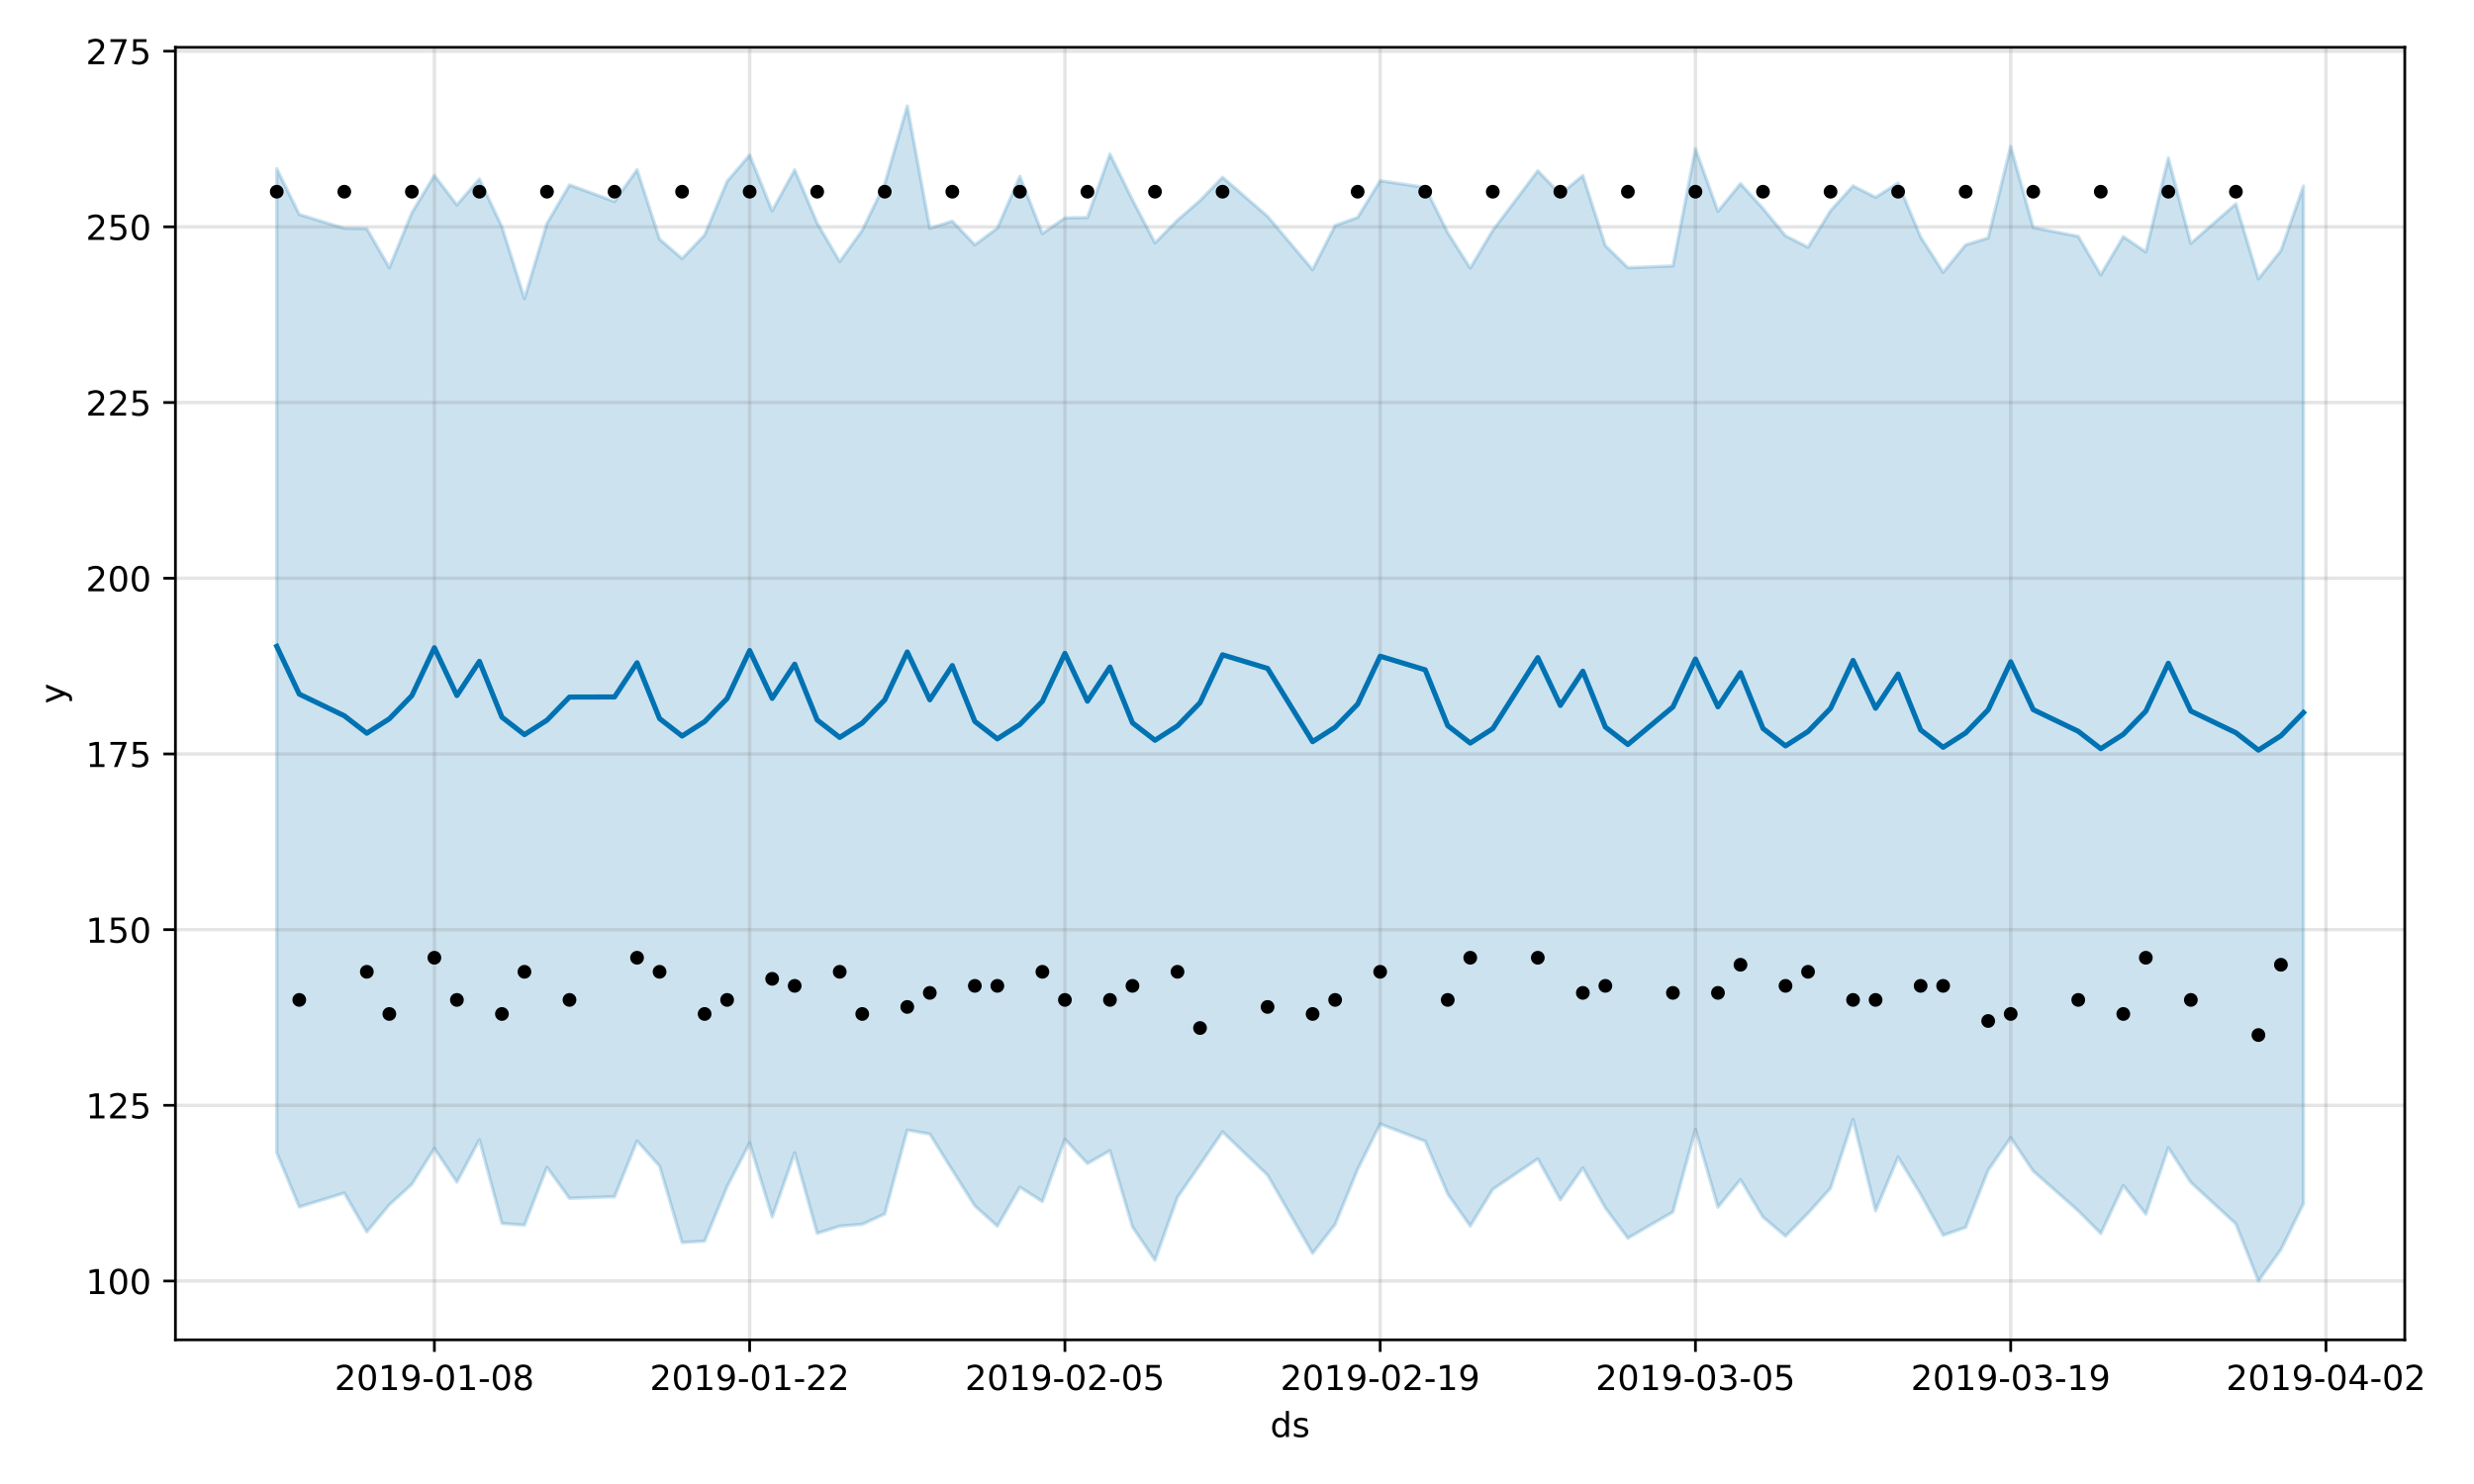 <?xml version="1.0" encoding="utf-8" standalone="no"?>
<!DOCTYPE svg PUBLIC "-//W3C//DTD SVG 1.1//EN"
  "http://www.w3.org/Graphics/SVG/1.1/DTD/svg11.dtd">
<!-- Created with matplotlib (https://matplotlib.org/) -->
<svg height="432pt" version="1.1" viewBox="0 0 720 432" width="720pt" xmlns="http://www.w3.org/2000/svg" xmlns:xlink="http://www.w3.org/1999/xlink">
 <defs>
  <style type="text/css">
*{stroke-linecap:butt;stroke-linejoin:round;}
  </style>
 </defs>
 <g id="figure_1">
  <g id="patch_1">
   <path d="M 0 432 
L 720 432 
L 720 0 
L 0 0 
z
" style="fill:#ffffff;"/>
  </g>
  <g id="axes_1">
   <g id="patch_2">
    <path d="M 51.05 390.04 
L 699.857 390.04 
L 699.857 13.775 
L 51.05 13.775 
z
" style="fill:#ffffff;"/>
   </g>
   <g id="PolyCollection_1">
    <defs>
     <path d="M 80.541 -382.906 
L 80.541 -96.44 
L 87.095 -80.652 
L 100.202 -84.703 
L 106.756 -73.385 
L 113.309 -81.29 
L 119.863 -87.249 
L 126.417 -97.696 
L 132.97 -87.876 
L 139.524 -100.201 
L 146.077 -75.854 
L 152.631 -75.352 
L 159.185 -92.188 
L 165.738 -83.172 
L 178.845 -83.622 
L 185.399 -99.852 
L 191.953 -92.558 
L 198.506 -70.298 
L 205.06 -70.698 
L 211.613 -86.546 
L 218.167 -99.253 
L 224.721 -77.732 
L 231.274 -96.392 
L 237.828 -72.971 
L 244.381 -75.054 
L 250.935 -75.602 
L 257.489 -78.601 
L 264.042 -103.026 
L 270.596 -101.881 
L 277.15 -91.343 
L 283.703 -80.964 
L 290.257 -75.062 
L 296.81 -86.408 
L 303.364 -82.224 
L 309.918 -100.345 
L 316.471 -93.293 
L 323.025 -97.032 
L 329.578 -74.829 
L 336.132 -65.132 
L 342.686 -83.489 
L 349.239 -92.957 
L 355.793 -102.507 
L 368.9 -89.908 
L 382.007 -67.159 
L 388.561 -75.566 
L 395.114 -91.583 
L 401.668 -104.788 
L 414.775 -99.788 
L 421.329 -84.414 
L 427.883 -75.091 
L 434.436 -85.778 
L 447.543 -94.643 
L 454.097 -82.739 
L 460.651 -92.003 
L 467.204 -80.363 
L 473.758 -71.558 
L 486.865 -79.182 
L 493.419 -103.18 
L 499.972 -80.593 
L 506.526 -88.61 
L 513.079 -77.681 
L 519.633 -72.159 
L 526.187 -78.817 
L 532.74 -86.108 
L 539.294 -106.113 
L 545.847 -79.528 
L 552.401 -95.169 
L 558.955 -84.326 
L 565.508 -72.395 
L 572.062 -74.697 
L 578.616 -91.323 
L 585.169 -100.811 
L 591.723 -91.083 
L 604.83 -79.508 
L 611.384 -72.924 
L 617.937 -86.874 
L 624.491 -78.58 
L 631.044 -97.886 
L 637.598 -87.772 
L 650.705 -75.711 
L 657.259 -59.063 
L 663.812 -68.241 
L 670.366 -81.592 
L 670.366 -377.826 
L 670.366 -377.826 
L 663.812 -359.039 
L 657.259 -350.829 
L 650.705 -372.657 
L 637.598 -361.159 
L 631.044 -386.002 
L 624.491 -358.658 
L 617.937 -363.101 
L 611.384 -351.992 
L 604.83 -363.192 
L 591.723 -365.757 
L 585.169 -389.397 
L 578.616 -362.741 
L 572.062 -360.705 
L 565.508 -352.735 
L 558.955 -363.019 
L 552.401 -378.702 
L 545.847 -374.559 
L 539.294 -377.882 
L 532.74 -370.653 
L 526.187 -360.015 
L 519.633 -363.351 
L 513.079 -371.304 
L 506.526 -378.537 
L 499.972 -370.482 
L 493.419 -388.715 
L 486.865 -354.582 
L 473.758 -354.073 
L 467.204 -360.514 
L 460.651 -380.876 
L 454.097 -375.457 
L 447.543 -382.283 
L 434.436 -364.934 
L 427.883 -353.967 
L 421.329 -364.263 
L 414.775 -377.442 
L 401.668 -379.384 
L 395.114 -368.697 
L 388.561 -366.348 
L 382.007 -353.5 
L 368.9 -369.017 
L 355.793 -380.403 
L 349.239 -373.611 
L 342.686 -367.918 
L 336.132 -361.294 
L 329.578 -373.824 
L 323.025 -387.129 
L 316.471 -368.689 
L 309.918 -368.558 
L 303.364 -364.003 
L 296.81 -380.653 
L 290.257 -365.584 
L 283.703 -360.734 
L 277.15 -367.616 
L 270.596 -365.538 
L 264.042 -401.122 
L 257.489 -378.481 
L 250.935 -364.942 
L 244.381 -355.837 
L 237.828 -367.053 
L 231.274 -382.546 
L 224.721 -370.641 
L 218.167 -386.871 
L 211.613 -379.212 
L 205.06 -363.579 
L 198.506 -356.721 
L 191.953 -362.383 
L 185.399 -382.602 
L 178.845 -373.345 
L 165.738 -378.169 
L 159.185 -366.962 
L 152.631 -345.108 
L 146.077 -365.96 
L 139.524 -379.912 
L 132.97 -372.364 
L 126.417 -380.935 
L 119.863 -370.054 
L 113.309 -354.101 
L 106.756 -365.435 
L 100.202 -365.53 
L 87.095 -369.566 
L 80.541 -382.906 
z
" id="m80bd7d1250" style="stroke:#0072b2;stroke-opacity:0.2;"/>
    </defs>
    <g clip-path="url(#p5b62bd7188)">
     <use style="fill:#0072b2;fill-opacity:0.2;stroke:#0072b2;stroke-opacity:0.2;" x="0" xlink:href="#m80bd7d1250" y="432"/>
    </g>
   </g>
   <g id="matplotlib.axis_1">
    <g id="xtick_1">
     <g id="line2d_1">
      <path clip-path="url(#p5b62bd7188)" d="M 126.417 390.04 
L 126.417 13.775 
" style="fill:none;stroke:#808080;stroke-linecap:square;stroke-opacity:0.2;"/>
     </g>
     <g id="line2d_2">
      <defs>
       <path d="M 0 0 
L 0 3.5 
" id="me139ade2ab" style="stroke:#000000;stroke-width:0.8;"/>
      </defs>
      <g>
       <use style="stroke:#000000;stroke-width:0.8;" x="126.417" xlink:href="#me139ade2ab" y="390.04"/>
      </g>
     </g>
     <g id="text_1">
      <!-- 2019-01-08 -->
      <defs>
       <path d="M 19.188 8.297 
L 53.609 8.297 
L 53.609 0 
L 7.328 0 
L 7.328 8.297 
Q 12.938 14.109 22.625 23.891 
Q 32.328 33.688 34.812 36.531 
Q 39.547 41.844 41.422 45.531 
Q 43.312 49.219 43.312 52.781 
Q 43.312 58.594 39.234 62.25 
Q 35.156 65.922 28.609 65.922 
Q 23.969 65.922 18.812 64.312 
Q 13.672 62.703 7.812 59.422 
L 7.812 69.391 
Q 13.766 71.781 18.938 73 
Q 24.125 74.219 28.422 74.219 
Q 39.75 74.219 46.484 68.547 
Q 53.219 62.891 53.219 53.422 
Q 53.219 48.922 51.531 44.891 
Q 49.859 40.875 45.406 35.406 
Q 44.188 33.984 37.641 27.219 
Q 31.109 20.453 19.188 8.297 
z
" id="DejaVuSans-50"/>
       <path d="M 31.781 66.406 
Q 24.172 66.406 20.328 58.906 
Q 16.5 51.422 16.5 36.375 
Q 16.5 21.391 20.328 13.891 
Q 24.172 6.391 31.781 6.391 
Q 39.453 6.391 43.281 13.891 
Q 47.125 21.391 47.125 36.375 
Q 47.125 51.422 43.281 58.906 
Q 39.453 66.406 31.781 66.406 
z
M 31.781 74.219 
Q 44.047 74.219 50.516 64.516 
Q 56.984 54.828 56.984 36.375 
Q 56.984 17.969 50.516 8.266 
Q 44.047 -1.422 31.781 -1.422 
Q 19.531 -1.422 13.062 8.266 
Q 6.594 17.969 6.594 36.375 
Q 6.594 54.828 13.062 64.516 
Q 19.531 74.219 31.781 74.219 
z
" id="DejaVuSans-48"/>
       <path d="M 12.406 8.297 
L 28.516 8.297 
L 28.516 63.922 
L 10.984 60.406 
L 10.984 69.391 
L 28.422 72.906 
L 38.281 72.906 
L 38.281 8.297 
L 54.391 8.297 
L 54.391 0 
L 12.406 0 
z
" id="DejaVuSans-49"/>
       <path d="M 10.984 1.516 
L 10.984 10.5 
Q 14.703 8.734 18.5 7.812 
Q 22.312 6.891 25.984 6.891 
Q 35.75 6.891 40.891 13.453 
Q 46.047 20.016 46.781 33.406 
Q 43.953 29.203 39.594 26.953 
Q 35.25 24.703 29.984 24.703 
Q 19.047 24.703 12.672 31.312 
Q 6.297 37.938 6.297 49.422 
Q 6.297 60.641 12.938 67.422 
Q 19.578 74.219 30.609 74.219 
Q 43.266 74.219 49.922 64.516 
Q 56.594 54.828 56.594 36.375 
Q 56.594 19.141 48.406 8.859 
Q 40.234 -1.422 26.422 -1.422 
Q 22.703 -1.422 18.891 -0.688 
Q 15.094 0.047 10.984 1.516 
z
M 30.609 32.422 
Q 37.25 32.422 41.125 36.953 
Q 45.016 41.5 45.016 49.422 
Q 45.016 57.281 41.125 61.844 
Q 37.25 66.406 30.609 66.406 
Q 23.969 66.406 20.094 61.844 
Q 16.219 57.281 16.219 49.422 
Q 16.219 41.5 20.094 36.953 
Q 23.969 32.422 30.609 32.422 
z
" id="DejaVuSans-57"/>
       <path d="M 4.891 31.391 
L 31.203 31.391 
L 31.203 23.391 
L 4.891 23.391 
z
" id="DejaVuSans-45"/>
       <path d="M 31.781 34.625 
Q 24.75 34.625 20.719 30.859 
Q 16.703 27.094 16.703 20.516 
Q 16.703 13.922 20.719 10.156 
Q 24.75 6.391 31.781 6.391 
Q 38.812 6.391 42.859 10.172 
Q 46.922 13.969 46.922 20.516 
Q 46.922 27.094 42.891 30.859 
Q 38.875 34.625 31.781 34.625 
z
M 21.922 38.812 
Q 15.578 40.375 12.031 44.719 
Q 8.5 49.078 8.5 55.328 
Q 8.5 64.062 14.719 69.141 
Q 20.953 74.219 31.781 74.219 
Q 42.672 74.219 48.875 69.141 
Q 55.078 64.062 55.078 55.328 
Q 55.078 49.078 51.531 44.719 
Q 48 40.375 41.703 38.812 
Q 48.828 37.156 52.797 32.312 
Q 56.781 27.484 56.781 20.516 
Q 56.781 9.906 50.312 4.234 
Q 43.844 -1.422 31.781 -1.422 
Q 19.734 -1.422 13.25 4.234 
Q 6.781 9.906 6.781 20.516 
Q 6.781 27.484 10.781 32.312 
Q 14.797 37.156 21.922 38.812 
z
M 18.312 54.391 
Q 18.312 48.734 21.844 45.562 
Q 25.391 42.391 31.781 42.391 
Q 38.141 42.391 41.719 45.562 
Q 45.312 48.734 45.312 54.391 
Q 45.312 60.062 41.719 63.234 
Q 38.141 66.406 31.781 66.406 
Q 25.391 66.406 21.844 63.234 
Q 18.312 60.062 18.312 54.391 
z
" id="DejaVuSans-56"/>
      </defs>
      <g transform="translate(97.359 404.638)scale(0.1 -0.1)">
       <use xlink:href="#DejaVuSans-50"/>
       <use x="63.623" xlink:href="#DejaVuSans-48"/>
       <use x="127.246" xlink:href="#DejaVuSans-49"/>
       <use x="190.869" xlink:href="#DejaVuSans-57"/>
       <use x="254.492" xlink:href="#DejaVuSans-45"/>
       <use x="290.576" xlink:href="#DejaVuSans-48"/>
       <use x="354.199" xlink:href="#DejaVuSans-49"/>
       <use x="417.822" xlink:href="#DejaVuSans-45"/>
       <use x="453.906" xlink:href="#DejaVuSans-48"/>
       <use x="517.529" xlink:href="#DejaVuSans-56"/>
      </g>
     </g>
    </g>
    <g id="xtick_2">
     <g id="line2d_3">
      <path clip-path="url(#p5b62bd7188)" d="M 218.167 390.04 
L 218.167 13.775 
" style="fill:none;stroke:#808080;stroke-linecap:square;stroke-opacity:0.2;"/>
     </g>
     <g id="line2d_4">
      <g>
       <use style="stroke:#000000;stroke-width:0.8;" x="218.167" xlink:href="#me139ade2ab" y="390.04"/>
      </g>
     </g>
     <g id="text_2">
      <!-- 2019-01-22 -->
      <g transform="translate(189.109 404.638)scale(0.1 -0.1)">
       <use xlink:href="#DejaVuSans-50"/>
       <use x="63.623" xlink:href="#DejaVuSans-48"/>
       <use x="127.246" xlink:href="#DejaVuSans-49"/>
       <use x="190.869" xlink:href="#DejaVuSans-57"/>
       <use x="254.492" xlink:href="#DejaVuSans-45"/>
       <use x="290.576" xlink:href="#DejaVuSans-48"/>
       <use x="354.199" xlink:href="#DejaVuSans-49"/>
       <use x="417.822" xlink:href="#DejaVuSans-45"/>
       <use x="453.906" xlink:href="#DejaVuSans-50"/>
       <use x="517.529" xlink:href="#DejaVuSans-50"/>
      </g>
     </g>
    </g>
    <g id="xtick_3">
     <g id="line2d_5">
      <path clip-path="url(#p5b62bd7188)" d="M 309.918 390.04 
L 309.918 13.775 
" style="fill:none;stroke:#808080;stroke-linecap:square;stroke-opacity:0.2;"/>
     </g>
     <g id="line2d_6">
      <g>
       <use style="stroke:#000000;stroke-width:0.8;" x="309.918" xlink:href="#me139ade2ab" y="390.04"/>
      </g>
     </g>
     <g id="text_3">
      <!-- 2019-02-05 -->
      <defs>
       <path d="M 10.797 72.906 
L 49.516 72.906 
L 49.516 64.594 
L 19.828 64.594 
L 19.828 46.734 
Q 21.969 47.469 24.109 47.828 
Q 26.266 48.188 28.422 48.188 
Q 40.625 48.188 47.75 41.5 
Q 54.891 34.812 54.891 23.391 
Q 54.891 11.625 47.562 5.094 
Q 40.234 -1.422 26.906 -1.422 
Q 22.312 -1.422 17.547 -0.641 
Q 12.797 0.141 7.719 1.703 
L 7.719 11.625 
Q 12.109 9.234 16.797 8.062 
Q 21.484 6.891 26.703 6.891 
Q 35.156 6.891 40.078 11.328 
Q 45.016 15.766 45.016 23.391 
Q 45.016 31 40.078 35.438 
Q 35.156 39.891 26.703 39.891 
Q 22.75 39.891 18.812 39.016 
Q 14.891 38.141 10.797 36.281 
z
" id="DejaVuSans-53"/>
      </defs>
      <g transform="translate(280.86 404.638)scale(0.1 -0.1)">
       <use xlink:href="#DejaVuSans-50"/>
       <use x="63.623" xlink:href="#DejaVuSans-48"/>
       <use x="127.246" xlink:href="#DejaVuSans-49"/>
       <use x="190.869" xlink:href="#DejaVuSans-57"/>
       <use x="254.492" xlink:href="#DejaVuSans-45"/>
       <use x="290.576" xlink:href="#DejaVuSans-48"/>
       <use x="354.199" xlink:href="#DejaVuSans-50"/>
       <use x="417.822" xlink:href="#DejaVuSans-45"/>
       <use x="453.906" xlink:href="#DejaVuSans-48"/>
       <use x="517.529" xlink:href="#DejaVuSans-53"/>
      </g>
     </g>
    </g>
    <g id="xtick_4">
     <g id="line2d_7">
      <path clip-path="url(#p5b62bd7188)" d="M 401.668 390.04 
L 401.668 13.775 
" style="fill:none;stroke:#808080;stroke-linecap:square;stroke-opacity:0.2;"/>
     </g>
     <g id="line2d_8">
      <g>
       <use style="stroke:#000000;stroke-width:0.8;" x="401.668" xlink:href="#me139ade2ab" y="390.04"/>
      </g>
     </g>
     <g id="text_4">
      <!-- 2019-02-19 -->
      <g transform="translate(372.61 404.638)scale(0.1 -0.1)">
       <use xlink:href="#DejaVuSans-50"/>
       <use x="63.623" xlink:href="#DejaVuSans-48"/>
       <use x="127.246" xlink:href="#DejaVuSans-49"/>
       <use x="190.869" xlink:href="#DejaVuSans-57"/>
       <use x="254.492" xlink:href="#DejaVuSans-45"/>
       <use x="290.576" xlink:href="#DejaVuSans-48"/>
       <use x="354.199" xlink:href="#DejaVuSans-50"/>
       <use x="417.822" xlink:href="#DejaVuSans-45"/>
       <use x="453.906" xlink:href="#DejaVuSans-49"/>
       <use x="517.529" xlink:href="#DejaVuSans-57"/>
      </g>
     </g>
    </g>
    <g id="xtick_5">
     <g id="line2d_9">
      <path clip-path="url(#p5b62bd7188)" d="M 493.419 390.04 
L 493.419 13.775 
" style="fill:none;stroke:#808080;stroke-linecap:square;stroke-opacity:0.2;"/>
     </g>
     <g id="line2d_10">
      <g>
       <use style="stroke:#000000;stroke-width:0.8;" x="493.419" xlink:href="#me139ade2ab" y="390.04"/>
      </g>
     </g>
     <g id="text_5">
      <!-- 2019-03-05 -->
      <defs>
       <path d="M 40.578 39.312 
Q 47.656 37.797 51.625 33 
Q 55.609 28.219 55.609 21.188 
Q 55.609 10.406 48.188 4.484 
Q 40.766 -1.422 27.094 -1.422 
Q 22.516 -1.422 17.656 -0.516 
Q 12.797 0.391 7.625 2.203 
L 7.625 11.719 
Q 11.719 9.328 16.594 8.109 
Q 21.484 6.891 26.812 6.891 
Q 36.078 6.891 40.938 10.547 
Q 45.797 14.203 45.797 21.188 
Q 45.797 27.641 41.281 31.266 
Q 36.766 34.906 28.719 34.906 
L 20.219 34.906 
L 20.219 43.016 
L 29.109 43.016 
Q 36.375 43.016 40.234 45.922 
Q 44.094 48.828 44.094 54.297 
Q 44.094 59.906 40.109 62.906 
Q 36.141 65.922 28.719 65.922 
Q 24.656 65.922 20.016 65.031 
Q 15.375 64.156 9.812 62.312 
L 9.812 71.094 
Q 15.438 72.656 20.344 73.438 
Q 25.25 74.219 29.594 74.219 
Q 40.828 74.219 47.359 69.109 
Q 53.906 64.016 53.906 55.328 
Q 53.906 49.266 50.438 45.094 
Q 46.969 40.922 40.578 39.312 
z
" id="DejaVuSans-51"/>
      </defs>
      <g transform="translate(464.361 404.638)scale(0.1 -0.1)">
       <use xlink:href="#DejaVuSans-50"/>
       <use x="63.623" xlink:href="#DejaVuSans-48"/>
       <use x="127.246" xlink:href="#DejaVuSans-49"/>
       <use x="190.869" xlink:href="#DejaVuSans-57"/>
       <use x="254.492" xlink:href="#DejaVuSans-45"/>
       <use x="290.576" xlink:href="#DejaVuSans-48"/>
       <use x="354.199" xlink:href="#DejaVuSans-51"/>
       <use x="417.822" xlink:href="#DejaVuSans-45"/>
       <use x="453.906" xlink:href="#DejaVuSans-48"/>
       <use x="517.529" xlink:href="#DejaVuSans-53"/>
      </g>
     </g>
    </g>
    <g id="xtick_6">
     <g id="line2d_11">
      <path clip-path="url(#p5b62bd7188)" d="M 585.169 390.04 
L 585.169 13.775 
" style="fill:none;stroke:#808080;stroke-linecap:square;stroke-opacity:0.2;"/>
     </g>
     <g id="line2d_12">
      <g>
       <use style="stroke:#000000;stroke-width:0.8;" x="585.169" xlink:href="#me139ade2ab" y="390.04"/>
      </g>
     </g>
     <g id="text_6">
      <!-- 2019-03-19 -->
      <g transform="translate(556.111 404.638)scale(0.1 -0.1)">
       <use xlink:href="#DejaVuSans-50"/>
       <use x="63.623" xlink:href="#DejaVuSans-48"/>
       <use x="127.246" xlink:href="#DejaVuSans-49"/>
       <use x="190.869" xlink:href="#DejaVuSans-57"/>
       <use x="254.492" xlink:href="#DejaVuSans-45"/>
       <use x="290.576" xlink:href="#DejaVuSans-48"/>
       <use x="354.199" xlink:href="#DejaVuSans-51"/>
       <use x="417.822" xlink:href="#DejaVuSans-45"/>
       <use x="453.906" xlink:href="#DejaVuSans-49"/>
       <use x="517.529" xlink:href="#DejaVuSans-57"/>
      </g>
     </g>
    </g>
    <g id="xtick_7">
     <g id="line2d_13">
      <path clip-path="url(#p5b62bd7188)" d="M 676.92 390.04 
L 676.92 13.775 
" style="fill:none;stroke:#808080;stroke-linecap:square;stroke-opacity:0.2;"/>
     </g>
     <g id="line2d_14">
      <g>
       <use style="stroke:#000000;stroke-width:0.8;" x="676.92" xlink:href="#me139ade2ab" y="390.04"/>
      </g>
     </g>
     <g id="text_7">
      <!-- 2019-04-02 -->
      <defs>
       <path d="M 37.797 64.312 
L 12.891 25.391 
L 37.797 25.391 
z
M 35.203 72.906 
L 47.609 72.906 
L 47.609 25.391 
L 58.016 25.391 
L 58.016 17.188 
L 47.609 17.188 
L 47.609 0 
L 37.797 0 
L 37.797 17.188 
L 4.891 17.188 
L 4.891 26.703 
z
" id="DejaVuSans-52"/>
      </defs>
      <g transform="translate(647.862 404.638)scale(0.1 -0.1)">
       <use xlink:href="#DejaVuSans-50"/>
       <use x="63.623" xlink:href="#DejaVuSans-48"/>
       <use x="127.246" xlink:href="#DejaVuSans-49"/>
       <use x="190.869" xlink:href="#DejaVuSans-57"/>
       <use x="254.492" xlink:href="#DejaVuSans-45"/>
       <use x="290.576" xlink:href="#DejaVuSans-48"/>
       <use x="354.199" xlink:href="#DejaVuSans-52"/>
       <use x="417.822" xlink:href="#DejaVuSans-45"/>
       <use x="453.906" xlink:href="#DejaVuSans-48"/>
       <use x="517.529" xlink:href="#DejaVuSans-50"/>
      </g>
     </g>
    </g>
    <g id="text_8">
     <!-- ds -->
     <defs>
      <path d="M 45.406 46.391 
L 45.406 75.984 
L 54.391 75.984 
L 54.391 0 
L 45.406 0 
L 45.406 8.203 
Q 42.578 3.328 38.25 0.953 
Q 33.938 -1.422 27.875 -1.422 
Q 17.969 -1.422 11.734 6.484 
Q 5.516 14.406 5.516 27.297 
Q 5.516 40.188 11.734 48.094 
Q 17.969 56 27.875 56 
Q 33.938 56 38.25 53.625 
Q 42.578 51.266 45.406 46.391 
z
M 14.797 27.297 
Q 14.797 17.391 18.875 11.75 
Q 22.953 6.109 30.078 6.109 
Q 37.203 6.109 41.297 11.75 
Q 45.406 17.391 45.406 27.297 
Q 45.406 37.203 41.297 42.844 
Q 37.203 48.484 30.078 48.484 
Q 22.953 48.484 18.875 42.844 
Q 14.797 37.203 14.797 27.297 
z
" id="DejaVuSans-100"/>
      <path d="M 44.281 53.078 
L 44.281 44.578 
Q 40.484 46.531 36.375 47.5 
Q 32.281 48.484 27.875 48.484 
Q 21.188 48.484 17.844 46.438 
Q 14.5 44.391 14.5 40.281 
Q 14.5 37.156 16.891 35.375 
Q 19.281 33.594 26.516 31.984 
L 29.594 31.297 
Q 39.156 29.25 43.188 25.516 
Q 47.219 21.781 47.219 15.094 
Q 47.219 7.469 41.188 3.016 
Q 35.156 -1.422 24.609 -1.422 
Q 20.219 -1.422 15.453 -0.562 
Q 10.688 0.297 5.422 2 
L 5.422 11.281 
Q 10.406 8.688 15.234 7.391 
Q 20.062 6.109 24.812 6.109 
Q 31.156 6.109 34.562 8.281 
Q 37.984 10.453 37.984 14.406 
Q 37.984 18.062 35.516 20.016 
Q 33.062 21.969 24.703 23.781 
L 21.578 24.516 
Q 13.234 26.266 9.516 29.906 
Q 5.812 33.547 5.812 39.891 
Q 5.812 47.609 11.281 51.797 
Q 16.75 56 26.812 56 
Q 31.781 56 36.172 55.266 
Q 40.578 54.547 44.281 53.078 
z
" id="DejaVuSans-115"/>
     </defs>
     <g transform="translate(369.675 418.317)scale(0.1 -0.1)">
      <use xlink:href="#DejaVuSans-100"/>
      <use x="63.477" xlink:href="#DejaVuSans-115"/>
     </g>
    </g>
   </g>
   <g id="matplotlib.axis_2">
    <g id="ytick_1">
     <g id="line2d_15">
      <path clip-path="url(#p5b62bd7188)" d="M 51.05 372.912 
L 699.857 372.912 
" style="fill:none;stroke:#808080;stroke-linecap:square;stroke-opacity:0.2;"/>
     </g>
     <g id="line2d_16">
      <defs>
       <path d="M 0 0 
L -3.5 0 
" id="m3fdd647841" style="stroke:#000000;stroke-width:0.8;"/>
      </defs>
      <g>
       <use style="stroke:#000000;stroke-width:0.8;" x="51.05" xlink:href="#m3fdd647841" y="372.912"/>
      </g>
     </g>
     <g id="text_9">
      <!-- 100 -->
      <g transform="translate(24.962 376.712)scale(0.1 -0.1)">
       <use xlink:href="#DejaVuSans-49"/>
       <use x="63.623" xlink:href="#DejaVuSans-48"/>
       <use x="127.246" xlink:href="#DejaVuSans-48"/>
      </g>
     </g>
    </g>
    <g id="ytick_2">
     <g id="line2d_17">
      <path clip-path="url(#p5b62bd7188)" d="M 51.05 321.766 
L 699.857 321.766 
" style="fill:none;stroke:#808080;stroke-linecap:square;stroke-opacity:0.2;"/>
     </g>
     <g id="line2d_18">
      <g>
       <use style="stroke:#000000;stroke-width:0.8;" x="51.05" xlink:href="#m3fdd647841" y="321.766"/>
      </g>
     </g>
     <g id="text_10">
      <!-- 125 -->
      <g transform="translate(24.962 325.565)scale(0.1 -0.1)">
       <use xlink:href="#DejaVuSans-49"/>
       <use x="63.623" xlink:href="#DejaVuSans-50"/>
       <use x="127.246" xlink:href="#DejaVuSans-53"/>
      </g>
     </g>
    </g>
    <g id="ytick_3">
     <g id="line2d_19">
      <path clip-path="url(#p5b62bd7188)" d="M 51.05 270.62 
L 699.857 270.62 
" style="fill:none;stroke:#808080;stroke-linecap:square;stroke-opacity:0.2;"/>
     </g>
     <g id="line2d_20">
      <g>
       <use style="stroke:#000000;stroke-width:0.8;" x="51.05" xlink:href="#m3fdd647841" y="270.62"/>
      </g>
     </g>
     <g id="text_11">
      <!-- 150 -->
      <g transform="translate(24.962 274.419)scale(0.1 -0.1)">
       <use xlink:href="#DejaVuSans-49"/>
       <use x="63.623" xlink:href="#DejaVuSans-53"/>
       <use x="127.246" xlink:href="#DejaVuSans-48"/>
      </g>
     </g>
    </g>
    <g id="ytick_4">
     <g id="line2d_21">
      <path clip-path="url(#p5b62bd7188)" d="M 51.05 219.474 
L 699.857 219.474 
" style="fill:none;stroke:#808080;stroke-linecap:square;stroke-opacity:0.2;"/>
     </g>
     <g id="line2d_22">
      <g>
       <use style="stroke:#000000;stroke-width:0.8;" x="51.05" xlink:href="#m3fdd647841" y="219.474"/>
      </g>
     </g>
     <g id="text_12">
      <!-- 175 -->
      <defs>
       <path d="M 8.203 72.906 
L 55.078 72.906 
L 55.078 68.703 
L 28.609 0 
L 18.312 0 
L 43.219 64.594 
L 8.203 64.594 
z
" id="DejaVuSans-55"/>
      </defs>
      <g transform="translate(24.962 223.273)scale(0.1 -0.1)">
       <use xlink:href="#DejaVuSans-49"/>
       <use x="63.623" xlink:href="#DejaVuSans-55"/>
       <use x="127.246" xlink:href="#DejaVuSans-53"/>
      </g>
     </g>
    </g>
    <g id="ytick_5">
     <g id="line2d_23">
      <path clip-path="url(#p5b62bd7188)" d="M 51.05 168.328 
L 699.857 168.328 
" style="fill:none;stroke:#808080;stroke-linecap:square;stroke-opacity:0.2;"/>
     </g>
     <g id="line2d_24">
      <g>
       <use style="stroke:#000000;stroke-width:0.8;" x="51.05" xlink:href="#m3fdd647841" y="168.328"/>
      </g>
     </g>
     <g id="text_13">
      <!-- 200 -->
      <g transform="translate(24.962 172.127)scale(0.1 -0.1)">
       <use xlink:href="#DejaVuSans-50"/>
       <use x="63.623" xlink:href="#DejaVuSans-48"/>
       <use x="127.246" xlink:href="#DejaVuSans-48"/>
      </g>
     </g>
    </g>
    <g id="ytick_6">
     <g id="line2d_25">
      <path clip-path="url(#p5b62bd7188)" d="M 51.05 117.181 
L 699.857 117.181 
" style="fill:none;stroke:#808080;stroke-linecap:square;stroke-opacity:0.2;"/>
     </g>
     <g id="line2d_26">
      <g>
       <use style="stroke:#000000;stroke-width:0.8;" x="51.05" xlink:href="#m3fdd647841" y="117.181"/>
      </g>
     </g>
     <g id="text_14">
      <!-- 225 -->
      <g transform="translate(24.962 120.981)scale(0.1 -0.1)">
       <use xlink:href="#DejaVuSans-50"/>
       <use x="63.623" xlink:href="#DejaVuSans-50"/>
       <use x="127.246" xlink:href="#DejaVuSans-53"/>
      </g>
     </g>
    </g>
    <g id="ytick_7">
     <g id="line2d_27">
      <path clip-path="url(#p5b62bd7188)" d="M 51.05 66.035 
L 699.857 66.035 
" style="fill:none;stroke:#808080;stroke-linecap:square;stroke-opacity:0.2;"/>
     </g>
     <g id="line2d_28">
      <g>
       <use style="stroke:#000000;stroke-width:0.8;" x="51.05" xlink:href="#m3fdd647841" y="66.035"/>
      </g>
     </g>
     <g id="text_15">
      <!-- 250 -->
      <g transform="translate(24.962 69.835)scale(0.1 -0.1)">
       <use xlink:href="#DejaVuSans-50"/>
       <use x="63.623" xlink:href="#DejaVuSans-53"/>
       <use x="127.246" xlink:href="#DejaVuSans-48"/>
      </g>
     </g>
    </g>
    <g id="ytick_8">
     <g id="line2d_29">
      <path clip-path="url(#p5b62bd7188)" d="M 51.05 14.889 
L 699.857 14.889 
" style="fill:none;stroke:#808080;stroke-linecap:square;stroke-opacity:0.2;"/>
     </g>
     <g id="line2d_30">
      <g>
       <use style="stroke:#000000;stroke-width:0.8;" x="51.05" xlink:href="#m3fdd647841" y="14.889"/>
      </g>
     </g>
     <g id="text_16">
      <!-- 275 -->
      <g transform="translate(24.962 18.688)scale(0.1 -0.1)">
       <use xlink:href="#DejaVuSans-50"/>
       <use x="63.623" xlink:href="#DejaVuSans-55"/>
       <use x="127.246" xlink:href="#DejaVuSans-53"/>
      </g>
     </g>
    </g>
    <g id="text_17">
     <!-- y -->
     <defs>
      <path d="M 32.172 -5.078 
Q 28.375 -14.844 24.75 -17.812 
Q 21.141 -20.797 15.094 -20.797 
L 7.906 -20.797 
L 7.906 -13.281 
L 13.188 -13.281 
Q 16.891 -13.281 18.938 -11.516 
Q 21 -9.766 23.484 -3.219 
L 25.094 0.875 
L 2.984 54.688 
L 12.5 54.688 
L 29.594 11.922 
L 46.688 54.688 
L 56.203 54.688 
z
" id="DejaVuSans-121"/>
     </defs>
     <g transform="translate(18.883 204.867)rotate(-90)scale(0.1 -0.1)">
      <use xlink:href="#DejaVuSans-121"/>
     </g>
    </g>
   </g>
   <g id="line2d_31">
    <defs>
     <path d="M 0 1.5 
C 0.398 1.5 0.779 1.342 1.061 1.061 
C 1.342 0.779 1.5 0.398 1.5 0 
C 1.5 -0.398 1.342 -0.779 1.061 -1.061 
C 0.779 -1.342 0.398 -1.5 0 -1.5 
C -0.398 -1.5 -0.779 -1.342 -1.061 -1.061 
C -1.342 -0.779 -1.5 -0.398 -1.5 0 
C -1.5 0.398 -1.342 0.779 -1.061 1.061 
C -0.779 1.342 -0.398 1.5 0 1.5 
z
" id="ma943785cd3" style="stroke:#000000;"/>
    </defs>
    <g clip-path="url(#p5b62bd7188)">
     <use style="stroke:#000000;" x="80.541" xlink:href="#ma943785cd3" y="55.806"/>
     <use style="stroke:#000000;" x="87.095" xlink:href="#ma943785cd3" y="291.078"/>
     <use style="stroke:#000000;" x="100.202" xlink:href="#ma943785cd3" y="55.806"/>
     <use style="stroke:#000000;" x="106.756" xlink:href="#ma943785cd3" y="282.895"/>
     <use style="stroke:#000000;" x="113.309" xlink:href="#ma943785cd3" y="295.17"/>
     <use style="stroke:#000000;" x="119.863" xlink:href="#ma943785cd3" y="55.806"/>
     <use style="stroke:#000000;" x="126.417" xlink:href="#ma943785cd3" y="278.803"/>
     <use style="stroke:#000000;" x="132.97" xlink:href="#ma943785cd3" y="291.078"/>
     <use style="stroke:#000000;" x="139.524" xlink:href="#ma943785cd3" y="55.806"/>
     <use style="stroke:#000000;" x="146.077" xlink:href="#ma943785cd3" y="295.17"/>
     <use style="stroke:#000000;" x="152.631" xlink:href="#ma943785cd3" y="282.895"/>
     <use style="stroke:#000000;" x="159.185" xlink:href="#ma943785cd3" y="55.806"/>
     <use style="stroke:#000000;" x="165.738" xlink:href="#ma943785cd3" y="291.078"/>
     <use style="stroke:#000000;" x="178.845" xlink:href="#ma943785cd3" y="55.806"/>
     <use style="stroke:#000000;" x="185.399" xlink:href="#ma943785cd3" y="278.803"/>
     <use style="stroke:#000000;" x="191.953" xlink:href="#ma943785cd3" y="282.895"/>
     <use style="stroke:#000000;" x="198.506" xlink:href="#ma943785cd3" y="55.806"/>
     <use style="stroke:#000000;" x="205.06" xlink:href="#ma943785cd3" y="295.17"/>
     <use style="stroke:#000000;" x="211.613" xlink:href="#ma943785cd3" y="291.078"/>
     <use style="stroke:#000000;" x="218.167" xlink:href="#ma943785cd3" y="55.806"/>
     <use style="stroke:#000000;" x="224.721" xlink:href="#ma943785cd3" y="284.941"/>
     <use style="stroke:#000000;" x="231.274" xlink:href="#ma943785cd3" y="286.987"/>
     <use style="stroke:#000000;" x="237.828" xlink:href="#ma943785cd3" y="55.806"/>
     <use style="stroke:#000000;" x="244.381" xlink:href="#ma943785cd3" y="282.895"/>
     <use style="stroke:#000000;" x="250.935" xlink:href="#ma943785cd3" y="295.17"/>
     <use style="stroke:#000000;" x="257.489" xlink:href="#ma943785cd3" y="55.806"/>
     <use style="stroke:#000000;" x="264.042" xlink:href="#ma943785cd3" y="293.124"/>
     <use style="stroke:#000000;" x="270.596" xlink:href="#ma943785cd3" y="289.033"/>
     <use style="stroke:#000000;" x="277.15" xlink:href="#ma943785cd3" y="55.806"/>
     <use style="stroke:#000000;" x="283.703" xlink:href="#ma943785cd3" y="286.987"/>
     <use style="stroke:#000000;" x="290.257" xlink:href="#ma943785cd3" y="286.987"/>
     <use style="stroke:#000000;" x="296.81" xlink:href="#ma943785cd3" y="55.806"/>
     <use style="stroke:#000000;" x="303.364" xlink:href="#ma943785cd3" y="282.895"/>
     <use style="stroke:#000000;" x="309.918" xlink:href="#ma943785cd3" y="291.078"/>
     <use style="stroke:#000000;" x="316.471" xlink:href="#ma943785cd3" y="55.806"/>
     <use style="stroke:#000000;" x="323.025" xlink:href="#ma943785cd3" y="291.078"/>
     <use style="stroke:#000000;" x="329.578" xlink:href="#ma943785cd3" y="286.987"/>
     <use style="stroke:#000000;" x="336.132" xlink:href="#ma943785cd3" y="55.806"/>
     <use style="stroke:#000000;" x="342.686" xlink:href="#ma943785cd3" y="282.895"/>
     <use style="stroke:#000000;" x="349.239" xlink:href="#ma943785cd3" y="299.262"/>
     <use style="stroke:#000000;" x="355.793" xlink:href="#ma943785cd3" y="55.806"/>
     <use style="stroke:#000000;" x="368.9" xlink:href="#ma943785cd3" y="293.124"/>
     <use style="stroke:#000000;" x="382.007" xlink:href="#ma943785cd3" y="295.17"/>
     <use style="stroke:#000000;" x="388.561" xlink:href="#ma943785cd3" y="291.078"/>
     <use style="stroke:#000000;" x="395.114" xlink:href="#ma943785cd3" y="55.806"/>
     <use style="stroke:#000000;" x="401.668" xlink:href="#ma943785cd3" y="282.895"/>
     <use style="stroke:#000000;" x="414.775" xlink:href="#ma943785cd3" y="55.806"/>
     <use style="stroke:#000000;" x="421.329" xlink:href="#ma943785cd3" y="291.078"/>
     <use style="stroke:#000000;" x="427.883" xlink:href="#ma943785cd3" y="278.803"/>
     <use style="stroke:#000000;" x="434.436" xlink:href="#ma943785cd3" y="55.806"/>
     <use style="stroke:#000000;" x="447.543" xlink:href="#ma943785cd3" y="278.803"/>
     <use style="stroke:#000000;" x="454.097" xlink:href="#ma943785cd3" y="55.806"/>
     <use style="stroke:#000000;" x="460.651" xlink:href="#ma943785cd3" y="289.033"/>
     <use style="stroke:#000000;" x="467.204" xlink:href="#ma943785cd3" y="286.987"/>
     <use style="stroke:#000000;" x="473.758" xlink:href="#ma943785cd3" y="55.806"/>
     <use style="stroke:#000000;" x="486.865" xlink:href="#ma943785cd3" y="289.033"/>
     <use style="stroke:#000000;" x="493.419" xlink:href="#ma943785cd3" y="55.806"/>
     <use style="stroke:#000000;" x="499.972" xlink:href="#ma943785cd3" y="289.033"/>
     <use style="stroke:#000000;" x="506.526" xlink:href="#ma943785cd3" y="280.849"/>
     <use style="stroke:#000000;" x="513.079" xlink:href="#ma943785cd3" y="55.806"/>
     <use style="stroke:#000000;" x="519.633" xlink:href="#ma943785cd3" y="286.987"/>
     <use style="stroke:#000000;" x="526.187" xlink:href="#ma943785cd3" y="282.895"/>
     <use style="stroke:#000000;" x="532.74" xlink:href="#ma943785cd3" y="55.806"/>
     <use style="stroke:#000000;" x="539.294" xlink:href="#ma943785cd3" y="291.078"/>
     <use style="stroke:#000000;" x="545.847" xlink:href="#ma943785cd3" y="291.078"/>
     <use style="stroke:#000000;" x="552.401" xlink:href="#ma943785cd3" y="55.806"/>
     <use style="stroke:#000000;" x="558.955" xlink:href="#ma943785cd3" y="286.987"/>
     <use style="stroke:#000000;" x="565.508" xlink:href="#ma943785cd3" y="286.987"/>
     <use style="stroke:#000000;" x="572.062" xlink:href="#ma943785cd3" y="55.806"/>
     <use style="stroke:#000000;" x="578.616" xlink:href="#ma943785cd3" y="297.216"/>
     <use style="stroke:#000000;" x="585.169" xlink:href="#ma943785cd3" y="295.17"/>
     <use style="stroke:#000000;" x="591.723" xlink:href="#ma943785cd3" y="55.806"/>
     <use style="stroke:#000000;" x="604.83" xlink:href="#ma943785cd3" y="291.078"/>
     <use style="stroke:#000000;" x="611.384" xlink:href="#ma943785cd3" y="55.806"/>
     <use style="stroke:#000000;" x="617.937" xlink:href="#ma943785cd3" y="295.17"/>
     <use style="stroke:#000000;" x="624.491" xlink:href="#ma943785cd3" y="278.803"/>
     <use style="stroke:#000000;" x="631.044" xlink:href="#ma943785cd3" y="55.806"/>
     <use style="stroke:#000000;" x="637.598" xlink:href="#ma943785cd3" y="291.078"/>
     <use style="stroke:#000000;" x="650.705" xlink:href="#ma943785cd3" y="55.806"/>
     <use style="stroke:#000000;" x="657.259" xlink:href="#ma943785cd3" y="301.308"/>
     <use style="stroke:#000000;" x="663.812" xlink:href="#ma943785cd3" y="280.849"/>
    </g>
   </g>
   <g id="line2d_32">
    <path clip-path="url(#p5b62bd7188)" d="M 80.541 188.151 
L 87.095 202.062 
L 100.202 208.365 
L 106.756 213.433 
L 113.309 209.246 
L 119.863 202.509 
L 126.417 188.562 
L 132.97 202.472 
L 139.524 192.526 
L 146.077 208.776 
L 152.631 213.844 
L 159.185 209.657 
L 165.738 202.92 
L 178.845 202.883 
L 185.399 192.937 
L 191.953 209.187 
L 198.506 214.255 
L 205.06 210.068 
L 211.613 203.33 
L 218.167 189.384 
L 224.721 203.294 
L 231.274 193.348 
L 237.828 209.598 
L 244.381 214.666 
L 250.935 210.479 
L 257.489 203.741 
L 264.042 189.795 
L 270.596 203.705 
L 277.15 193.759 
L 283.703 210.009 
L 290.257 215.077 
L 296.81 210.89 
L 303.364 204.152 
L 309.918 190.206 
L 316.471 204.116 
L 323.025 194.169 
L 329.578 210.42 
L 336.132 215.488 
L 342.686 211.301 
L 349.239 204.563 
L 355.793 190.616 
L 368.9 194.58 
L 382.007 215.898 
L 388.561 211.711 
L 395.114 204.974 
L 401.668 191.027 
L 414.775 194.991 
L 421.329 211.241 
L 427.883 216.309 
L 434.436 212.122 
L 447.543 191.438 
L 454.097 205.348 
L 460.651 195.402 
L 467.204 211.652 
L 473.758 216.72 
L 486.865 205.796 
L 493.419 191.849 
L 499.972 205.759 
L 506.526 195.813 
L 513.079 212.063 
L 519.633 217.131 
L 526.187 212.944 
L 532.74 206.206 
L 539.294 192.26 
L 545.847 206.17 
L 552.401 196.224 
L 558.955 212.474 
L 565.508 217.542 
L 572.062 213.355 
L 578.616 206.617 
L 585.169 192.671 
L 591.723 206.581 
L 604.83 212.885 
L 611.384 217.953 
L 617.937 213.766 
L 624.491 207.028 
L 631.044 193.082 
L 637.598 206.992 
L 650.705 213.295 
L 657.259 218.363 
L 663.812 214.177 
L 670.366 207.439 
" style="fill:none;stroke:#0072b2;stroke-linecap:square;stroke-width:1.5;"/>
   </g>
   <g id="patch_3">
    <path d="M 51.05 390.04 
L 51.05 13.775 
" style="fill:none;stroke:#000000;stroke-linecap:square;stroke-linejoin:miter;stroke-width:0.8;"/>
   </g>
   <g id="patch_4">
    <path d="M 699.857 390.04 
L 699.857 13.775 
" style="fill:none;stroke:#000000;stroke-linecap:square;stroke-linejoin:miter;stroke-width:0.8;"/>
   </g>
   <g id="patch_5">
    <path d="M 51.05 390.04 
L 699.857 390.04 
" style="fill:none;stroke:#000000;stroke-linecap:square;stroke-linejoin:miter;stroke-width:0.8;"/>
   </g>
   <g id="patch_6">
    <path d="M 51.05 13.775 
L 699.857 13.775 
" style="fill:none;stroke:#000000;stroke-linecap:square;stroke-linejoin:miter;stroke-width:0.8;"/>
   </g>
  </g>
 </g>
 <defs>
  <clipPath id="p5b62bd7188">
   <rect height="376.265" width="648.807" x="51.05" y="13.775"/>
  </clipPath>
 </defs>
</svg>
